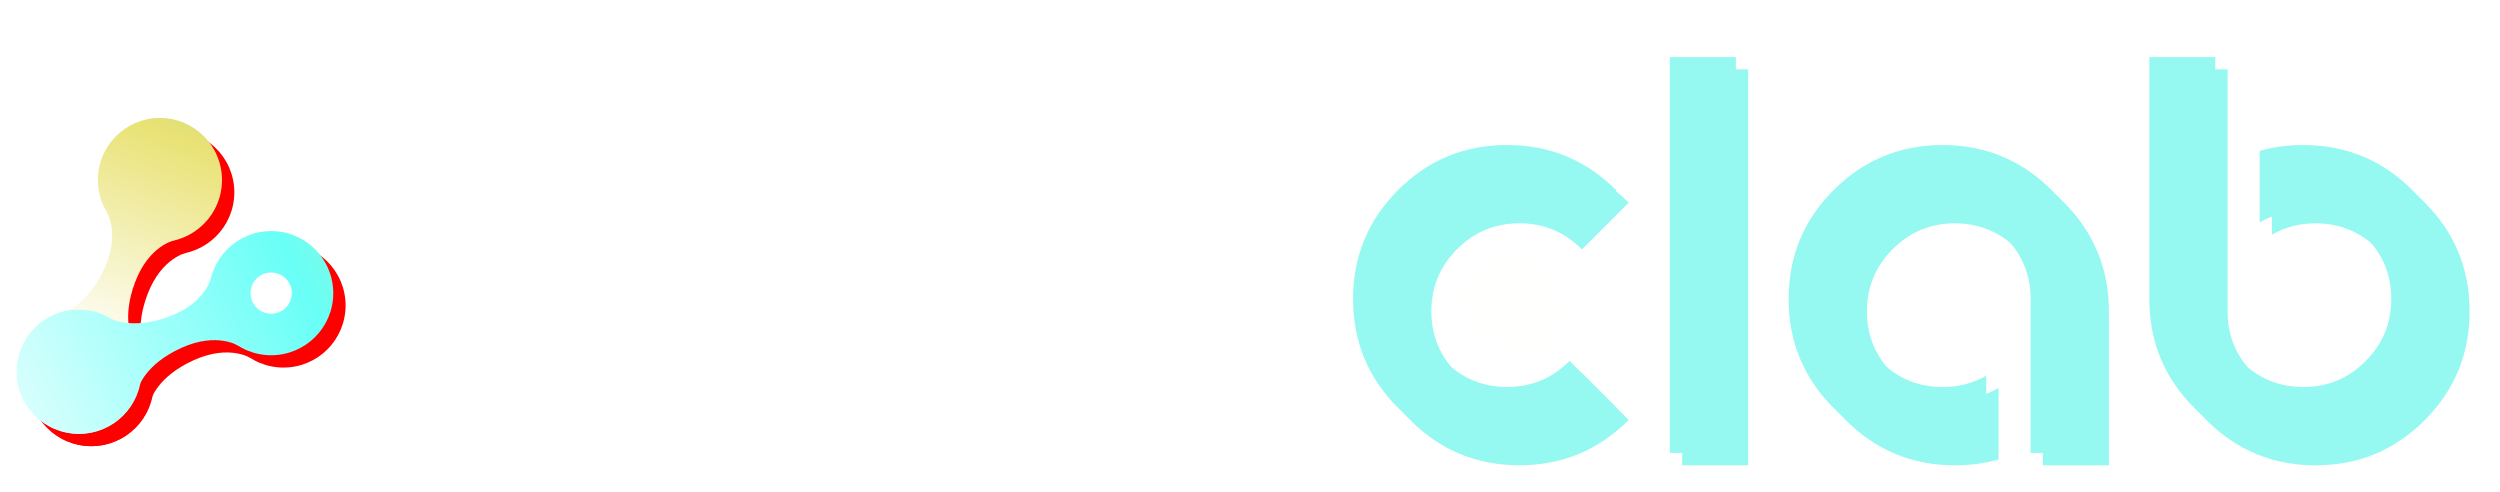 <svg width="574" height="113" xmlns="http://www.w3.org/2000/svg" xmlns:xlink="http://www.w3.org/1999/xlink" xml:space="preserve" overflow="hidden"><defs><filter id="fx0" x="-10%" y="-10%" width="120%" height="120%" filterUnits="userSpaceOnUse" primitiveUnits="userSpaceOnUse"><feComponentTransfer color-interpolation-filters="sRGB"><feFuncR type="discrete" tableValues="0 0"/><feFuncG type="discrete" tableValues="0 0"/><feFuncB type="discrete" tableValues="0 0"/><feFuncA type="linear" slope="0.18" intercept="0"/></feComponentTransfer><feGaussianBlur stdDeviation="1.778 1.778"/></filter><clipPath id="clip1"><rect x="472" y="213" width="574" height="113"/></clipPath><clipPath id="clip2"><rect x="-2" y="-2" width="579" height="118"/></clipPath><clipPath id="clip3"><rect x="0" y="0" width="576" height="115"/></clipPath><clipPath id="clip4"><rect x="6" y="6" width="563" height="102"/></clipPath><clipPath id="clip5"><rect x="6" y="6" width="563" height="102"/></clipPath><clipPath id="clip6"><rect x="475" y="216" width="562" height="101"/></clipPath><clipPath id="clip7"><rect x="475" y="216" width="562" height="101"/></clipPath><linearGradient x1="493.759" y1="293.577" x2="528.879" y2="201.453" gradientUnits="userSpaceOnUse" spreadMethod="pad" id="fill8"><stop offset="0" stop-color="#FFFFFF"/><stop offset="0.533" stop-color="#E9E275"/><stop offset="1" stop-color="#88C8A1"/></linearGradient><linearGradient x1="453.984" y1="316.308" x2="614.141" y2="236.908" gradientUnits="userSpaceOnUse" spreadMethod="pad" id="fill9"><stop offset="0" stop-color="#FFFFFF"/><stop offset="0.533" stop-color="#69FFF7"/><stop offset="1" stop-color="#E9E275"/></linearGradient><linearGradient x1="492.986" y1="293.283" x2="528.105" y2="201.158" gradientUnits="userSpaceOnUse" spreadMethod="pad" id="fill10"><stop offset="0" stop-color="#FFFFFF"/><stop offset="0.533" stop-color="#E9E275"/><stop offset="1" stop-color="#88C8A1"/></linearGradient><linearGradient x1="455.498" y1="319.363" x2="615.656" y2="239.963" gradientUnits="userSpaceOnUse" spreadMethod="pad" id="fill11"><stop offset="0" stop-color="#FFFFFF"/><stop offset="0.533" stop-color="#69FFF7"/><stop offset="1" stop-color="#E9E275"/></linearGradient><linearGradient x1="453.954" y1="316.248" x2="614.112" y2="236.848" gradientUnits="userSpaceOnUse" spreadMethod="pad" id="fill12"><stop offset="0" stop-color="#FFFFFF"/><stop offset="0.533" stop-color="#69FFF7"/><stop offset="1" stop-color="#E9E275"/></linearGradient><linearGradient x1="454.717" y1="317.787" x2="614.874" y2="238.387" gradientUnits="userSpaceOnUse" spreadMethod="pad" id="fill13"><stop offset="0" stop-color="#FFFFFF"/><stop offset="0.533" stop-color="#69FFF7"/><stop offset="1" stop-color="#E9E275"/></linearGradient></defs><g clip-path="url(#clip1)" transform="translate(-472 -213)"><g clip-path="url(#clip2)" filter="url(#fx0)" transform="translate(471 212)"><g clip-path="url(#clip3)"><g clip-path="url(#clip4)"><g clip-path="url(#clip5)"><path d="M141.776 107.828C131.988 107.828 123.655 104.38 116.757 97.492 109.86 90.605 106.421 82.262 106.421 72.474 106.421 62.686 109.87 54.353 116.757 47.456 123.645 40.568 131.988 37.12 141.776 37.12 151.564 37.12 159.896 40.568 166.794 47.456 173.681 54.353 177.13 62.686 177.13 72.474 177.13 82.262 173.681 90.595 166.794 97.492 159.906 104.39 151.564 107.828 141.776 107.828ZM156.059 86.767C160.006 82.82 161.98 78.066 161.98 72.484 161.98 66.912 160.006 62.148 156.059 58.201 152.112 54.254 147.347 52.28 141.776 52.28 136.204 52.28 131.439 54.254 127.492 58.201 123.545 62.148 121.572 66.912 121.572 72.484 121.572 78.066 123.545 82.82 127.492 86.767 131.439 90.714 136.194 92.688 141.776 92.688 147.357 92.678 152.122 90.714 156.059 86.767Z" fill="#FFFFFF"/><path d="M204.401 37.129C214.189 37.129 222.522 40.578 229.419 47.466 236.307 54.363 239.755 62.696 239.755 72.484L239.755 107.838 224.605 107.838 224.605 72.484C224.605 66.912 222.631 62.148 218.684 58.201 214.737 54.254 209.973 52.28 204.401 52.28L204.401 107.828 189.251 107.828 189.251 37.129 204.401 37.129ZM239.755 37.129C249.544 37.129 257.876 40.578 264.774 47.466 271.661 54.363 275.11 62.696 275.11 72.484L275.11 107.838 259.959 107.838 259.959 72.484C259.959 66.912 257.986 62.148 254.039 58.201 250.092 54.254 245.327 52.28 239.755 52.28L239.755 37.129Z" fill="#FFFFFF"/><path d="M304.903 16.925C304.903 19.716 303.916 22.099 301.942 24.072 299.969 26.046 297.587 27.032 294.796 27.032 292.005 27.032 289.623 26.046 287.659 24.072 285.685 22.099 284.699 19.716 284.699 16.925 284.699 14.135 285.685 11.752 287.659 9.789 289.633 7.815 292.015 6.828 294.796 6.828 297.587 6.828 299.969 7.815 301.942 9.789 303.916 11.762 304.903 14.145 304.903 16.925ZM302.381 37.129 302.381 107.828 287.23 107.828 287.23 37.129 302.381 37.129Z" fill="#FFFFFF"/><path d="M374.864 97.492C367.967 104.39 359.634 107.828 349.846 107.828 340.058 107.828 331.725 104.38 324.828 97.492 317.93 90.605 314.491 82.262 314.491 72.474 314.491 62.686 317.94 54.353 324.828 47.456 331.715 40.568 340.058 37.12 349.846 37.12 359.634 37.12 367.967 40.568 374.864 47.456L374.944 47.535 364.209 58.27 364.129 58.191C360.182 54.243 355.418 52.27 349.846 52.27 344.264 52.27 339.51 54.243 335.562 58.191 331.615 62.138 329.642 66.902 329.642 72.474 329.642 78.056 331.615 82.81 335.562 86.757 339.51 90.704 344.264 92.678 349.846 92.678 355.418 92.678 360.182 90.704 364.129 86.757L364.209 86.677 374.944 97.412 374.864 97.492Z" fill="#95F9F1"/><path d="M339.749 72.484C339.749 69.693 340.736 67.311 342.709 65.347 344.683 63.384 347.065 62.387 349.856 62.387 352.647 62.387 355.029 63.374 356.992 65.347 358.966 67.321 359.953 69.703 359.953 72.484 359.953 75.275 358.966 77.657 356.992 79.631 355.019 81.604 352.637 82.591 349.856 82.591 347.065 82.591 344.683 81.604 342.709 79.631 340.736 77.647 339.749 75.275 339.749 72.484Z" stroke="#FFFFFF" stroke-width="0.997" stroke-miterlimit="10" fill="#FFFFFD"/><path d="M402.374 16.925 402.374 107.828 387.224 107.828 387.224 16.925 402.374 16.925Z" fill="#95F9F1"/><path d="M459.866 106.493C456.707 107.39 453.368 107.838 449.849 107.838 440.061 107.838 431.728 104.39 424.831 97.502 417.933 90.615 414.495 82.272 414.495 72.484 414.495 62.696 417.943 54.363 424.831 47.466 431.718 40.578 440.061 37.129 449.849 37.129 459.637 37.129 467.97 40.578 474.867 47.466 481.755 54.363 485.204 62.696 485.204 72.484L485.204 107.838 470.053 107.838 470.053 71.926C469.943 66.613 467.97 62.038 464.132 58.201 460.185 54.254 455.421 52.28 449.849 52.28 444.267 52.28 439.513 54.254 435.566 58.201 431.619 62.148 429.645 66.912 429.645 72.484 429.645 78.066 431.619 82.82 435.566 86.767 439.513 90.714 444.267 92.688 449.849 92.688 453.527 92.688 456.876 91.821 459.866 90.086L459.866 106.493Z" fill="#95F9F1"/><path d="M522.651 38.475C525.811 37.578 529.15 37.129 532.668 37.129 542.456 37.129 550.789 40.578 557.687 47.466 564.574 54.363 568.023 62.696 568.023 72.484 568.023 82.272 564.574 90.605 557.687 97.502 550.789 104.4 542.456 107.838 532.668 107.838 522.88 107.838 514.548 104.39 507.65 97.502 500.753 90.615 497.314 82.272 497.314 72.484L497.314 16.925 512.464 16.925 512.464 73.032C512.574 78.345 514.538 82.92 518.385 86.767 522.332 90.714 527.087 92.688 532.668 92.688 538.24 92.688 543.005 90.714 546.952 86.767 550.899 82.82 552.872 78.066 552.872 72.484 552.872 66.912 550.899 62.148 546.952 58.201 543.005 54.254 538.24 52.28 532.668 52.28 528.98 52.28 525.641 53.147 522.651 54.881L522.651 38.475Z" fill="#95F9F1"/><path d="M54.8 45.163C54.8 53.035 48.418 59.417 40.546 59.417 32.674 59.417 26.293 53.035 26.293 45.163 26.293 37.291 32.674 30.91 40.546 30.91 48.418 30.91 54.8 37.291 54.8 45.163Z" fill="#FF0000"/><path d="M36.29 89.179C36.29 97.051 29.909 103.433 22.037 103.433 14.165 103.433 7.783 97.051 7.783 89.179 7.783 81.307 14.165 74.926 22.037 74.926 29.909 74.926 36.29 81.307 36.29 89.179Z" fill="#FF0000"/><path d="M34.317 81.983C34.317 81.983 31.606 77.198 34.845 68.626 38.084 60.054 43.985 58.978 43.985 58.978 32.553 59.417 28.227 52.35 28.227 52.35 28.227 52.35 31.586 57.313 27.728 65.636 23.871 73.959 18.548 75.365 18.548 75.365 18.548 75.365 29.732 76.63 34.317 81.983Z" fill="#FF0000"/><path d="M80.346 71.138C80.346 79.01 73.965 85.392 66.093 85.392 58.221 85.392 51.84 79.01 51.84 71.138 51.84 63.266 58.221 56.885 66.093 56.885 73.965 56.885 80.346 63.266 80.346 71.138Z" fill="#FF0000"/><path d="M36.141 89.179C36.141 97.051 29.759 103.433 21.887 103.433 14.015 103.433 7.634 97.051 7.634 89.179 7.634 81.307 14.015 74.926 21.887 74.926 29.759 74.926 36.141 81.307 36.141 89.179Z" fill="#FF0000"/><path d="M35.652 92.768C35.652 92.768 37.118 87.465 45.48 83.697 53.833 79.93 58.767 83.338 58.767 83.338 50.374 75.564 52.308 67.51 52.308 67.51 52.308 67.51 51.172 73.401 42.56 76.551 33.948 79.7 29.194 76.939 29.194 76.939 29.194 76.939 36.201 85.741 35.652 92.768Z" fill="#FF0000"/><path d="M70.827 71.138C70.827 73.753 68.708 75.873 66.093 75.873 63.478 75.873 61.358 73.753 61.358 71.138 61.358 68.523 63.478 66.404 66.093 66.404 68.708 66.404 70.827 68.523 70.827 71.138Z" fill="#FFFFFF"/></g></g></g></g><g clip-path="url(#clip6)"><g clip-path="url(#clip7)"><path d="M609.947 317C600.159 317 591.826 313.551 584.929 306.664 578.031 299.776 574.593 291.434 574.593 281.646 574.593 271.857 578.041 263.525 584.929 256.627 591.816 249.74 600.159 246.291 609.947 246.291 619.735 246.291 628.068 249.74 634.965 256.627 641.853 263.525 645.302 271.857 645.302 281.646 645.302 291.434 641.853 299.766 634.965 306.664 628.078 313.561 619.735 317 609.947 317ZM624.231 295.939C628.178 291.992 630.151 287.237 630.151 281.655 630.151 276.084 628.178 271.319 624.231 267.372 620.283 263.425 615.519 261.451 609.947 261.451 604.375 261.451 599.611 263.425 595.664 267.372 591.717 271.319 589.743 276.084 589.743 281.655 589.743 287.237 591.717 291.992 595.664 295.939 599.611 299.886 604.365 301.859 609.947 301.859 615.529 301.849 620.293 299.886 624.231 295.939Z" fill="#FFFFFF"/><path d="M672.573 246.301C682.361 246.301 690.693 249.75 697.591 256.637 704.478 263.535 707.927 271.867 707.927 281.655L707.927 317.01 692.777 317.01 692.777 281.655C692.777 276.084 690.803 271.319 686.856 267.372 682.909 263.425 678.144 261.451 672.573 261.451L672.573 317 657.422 317 657.422 246.301 672.573 246.301ZM707.927 246.301C717.715 246.301 726.048 249.75 732.945 256.637 739.833 263.535 743.282 271.867 743.282 281.655L743.282 317.01 728.131 317.01 728.131 281.655C728.131 276.084 726.157 271.319 722.21 267.372 718.263 263.425 713.499 261.451 707.927 261.451L707.927 246.301Z" fill="#FFFFFF"/><path d="M773.074 226.097C773.074 228.888 772.087 231.27 770.114 233.244 768.14 235.217 765.758 236.204 762.967 236.204 760.176 236.204 757.794 235.217 755.831 233.244 753.857 231.27 752.87 228.888 752.87 226.097 752.87 223.306 753.857 220.924 755.831 218.96 757.804 216.987 760.186 216 762.967 216 765.758 216 768.14 216.987 770.114 218.96 772.087 220.934 773.074 223.316 773.074 226.097ZM770.552 246.301 770.552 317 755.402 317 755.402 246.301 770.552 246.301Z" fill="#FFFFFF"/><path d="M843.036 306.664C836.138 313.561 827.805 317 818.017 317 808.229 317 799.897 313.551 792.999 306.664 786.102 299.776 782.663 291.434 782.663 281.646 782.663 271.857 786.112 263.525 792.999 256.627 799.887 249.74 808.229 246.291 818.017 246.291 827.805 246.291 836.138 249.74 843.036 256.627L843.115 256.707 832.38 267.442 832.301 267.362C828.354 263.415 823.589 261.442 818.017 261.442 812.436 261.442 807.681 263.415 803.734 267.362 799.787 271.309 797.813 276.074 797.813 281.646 797.813 287.227 799.787 291.982 803.734 295.929 807.681 299.876 812.436 301.849 818.017 301.849 823.589 301.849 828.354 299.876 832.301 295.929L832.38 295.849 843.115 306.584 843.036 306.664Z" fill="#95F9F1"/><path d="M807.92 281.655C807.92 278.865 808.907 276.482 810.881 274.519 812.854 272.555 815.236 271.558 818.027 271.558 820.818 271.558 823.2 272.545 825.164 274.519 827.138 276.492 828.124 278.875 828.124 281.655 828.124 284.446 827.138 286.829 825.164 288.802 823.19 290.776 820.808 291.762 818.027 291.762 815.236 291.762 812.854 290.776 810.881 288.802 808.907 286.819 807.92 284.446 807.92 281.655Z" stroke="#FFFFFF" stroke-width="0.997" stroke-miterlimit="10" fill="#FFFFFD"/><path d="M870.546 226.097 870.546 317 855.395 317 855.395 226.097 870.546 226.097Z" fill="#95F9F1"/><path d="M928.038 315.664C924.878 316.561 921.539 317.01 918.021 317.01 908.233 317.01 899.9 313.561 893.002 306.674 886.105 299.786 882.666 291.444 882.666 281.655 882.666 271.867 886.115 263.535 893.002 256.637 899.89 249.75 908.233 246.301 918.021 246.301 927.809 246.301 936.141 249.75 943.039 256.637 949.926 263.535 953.375 271.867 953.375 281.655L953.375 317.01 938.225 317.01 938.225 281.097C938.115 275.785 936.141 271.21 932.304 267.372 928.357 263.425 923.592 261.451 918.021 261.451 912.439 261.451 907.684 263.425 903.737 267.372 899.79 271.319 897.817 276.084 897.817 281.655 897.817 287.237 899.79 291.992 903.737 295.939 907.684 299.886 912.439 301.859 918.021 301.859 921.699 301.859 925.048 300.992 928.038 299.258L928.038 315.664Z" fill="#95F9F1"/><path d="M990.823 247.647C993.982 246.75 997.321 246.301 1000.84 246.301 1010.63 246.301 1018.96 249.75 1025.86 256.637 1032.75 263.535 1036.19 271.867 1036.19 281.655 1036.19 291.444 1032.75 299.776 1025.86 306.674 1018.96 313.571 1010.63 317.01 1000.84 317.01 991.052 317.01 982.719 313.561 975.822 306.674 968.924 299.786 965.486 291.444 965.486 281.655L965.486 226.097 980.636 226.097 980.636 282.204C980.746 287.516 982.709 292.091 986.557 295.939 990.504 299.886 995.258 301.859 1000.84 301.859 1006.41 301.859 1011.18 299.886 1015.12 295.939 1019.07 291.992 1021.04 287.237 1021.04 281.655 1021.04 276.084 1019.07 271.319 1015.12 267.372 1011.18 263.425 1006.41 261.451 1000.84 261.451 997.152 261.451 993.813 262.319 990.823 264.053L990.823 247.647Z" fill="#95F9F1"/><path d="M522.971 254.335C522.971 262.207 516.59 268.588 508.718 268.588 500.846 268.588 494.465 262.207 494.465 254.335 494.465 246.463 500.846 240.081 508.718 240.081 516.59 240.081 522.971 246.463 522.971 254.335Z" fill="url(#fill8)"/><path d="M504.462 298.351C504.462 306.223 498.08 312.604 490.208 312.604 482.336 312.604 475.955 306.223 475.955 298.351 475.955 290.479 482.336 284.098 490.208 284.098 498.08 284.098 504.462 290.479 504.462 298.351Z" fill="url(#fill9)"/><path d="M502.488 291.154C502.488 291.154 499.777 286.37 503.017 277.798 506.256 269.226 512.157 268.15 512.157 268.15 500.724 268.588 496.398 261.521 496.398 261.521 496.398 261.521 499.757 266.485 495.9 274.808 492.042 283.131 486.72 284.536 486.72 284.536 486.72 284.536 497.903 285.802 502.488 291.154Z" fill="url(#fill10)"/><path d="M548.518 280.31C548.518 288.182 542.136 294.563 534.264 294.563 526.393 294.563 520.011 288.182 520.011 280.31 520.011 272.438 526.393 266.056 534.264 266.056 542.136 266.056 548.518 272.438 548.518 280.31Z" fill="url(#fill11)"/><path d="M504.312 298.351C504.312 306.223 497.931 312.604 490.059 312.604 482.187 312.604 475.805 306.223 475.805 298.351 475.805 290.479 482.187 284.098 490.059 284.098 497.931 284.098 504.312 290.479 504.312 298.351Z" fill="url(#fill12)"/><path d="M503.824 301.939C503.824 301.939 505.289 296.637 513.652 292.869 522.005 289.101 526.938 292.51 526.938 292.51 518.546 284.735 520.479 276.682 520.479 276.682 520.479 276.682 519.343 282.572 510.731 285.722 502.12 288.872 497.365 286.111 497.365 286.111 497.365 286.111 504.372 294.912 503.824 301.939Z" fill="url(#fill13)"/><path d="M538.999 280.31C538.999 282.925 536.879 285.044 534.264 285.044 531.65 285.044 529.53 282.925 529.53 280.31 529.53 277.695 531.65 275.575 534.264 275.575 536.879 275.575 538.999 277.695 538.999 280.31Z" fill="#FFFFFF"/></g></g></g></svg>